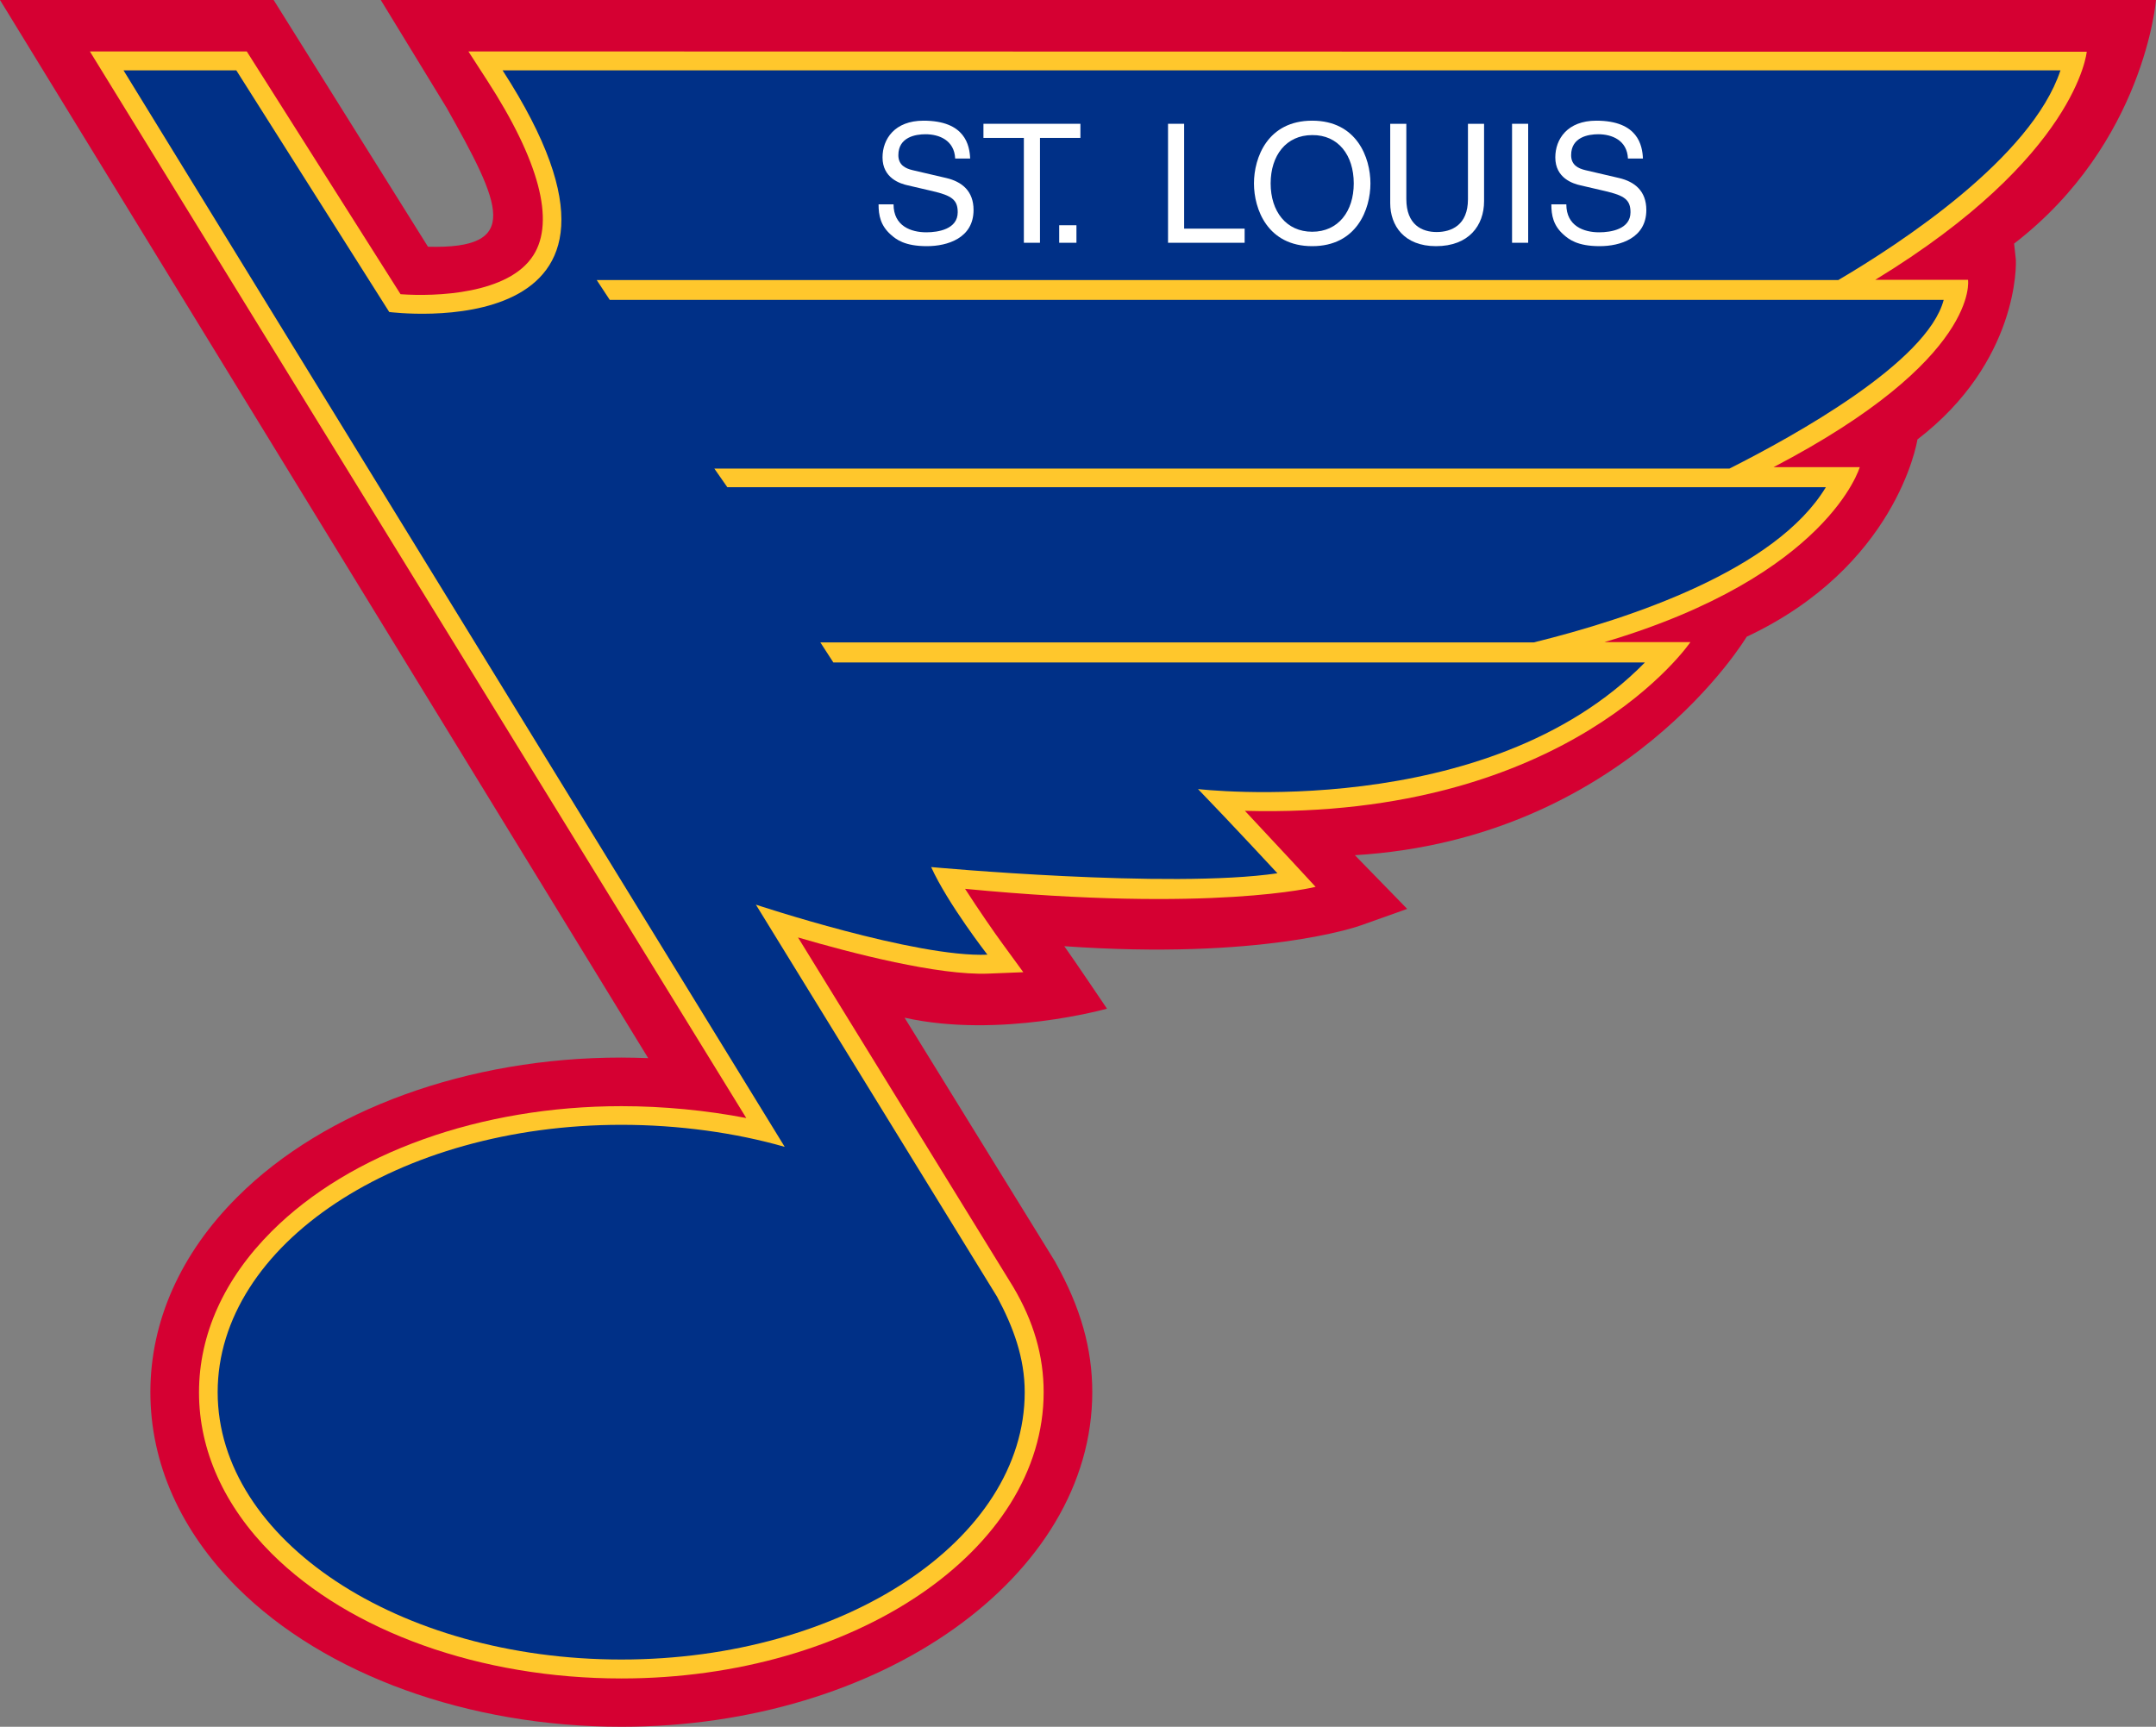 <?xml version="1.0" encoding="utf-8"?>
<!-- Generator: Adobe Illustrator 23.1.0, SVG Export Plug-In . SVG Version: 6.00 Build 0)  -->
<svg version="1.1" id="blues" class="teamLogo" xmlns="http://www.w3.org/2000/svg" xmlns:xlink="http://www.w3.org/1999/xlink"
	 x="0px" y="0px" viewBox="0 0 76.27 61.1" style="enable-background:new 0 0 76.27 61.1;" xml:space="preserve">
<rect x="0" y="0" width="76.27" height="61.1" fill="#808080" stroke="none"/>
<style type="text/css">
	.st7{fill-rule:evenodd;clip-rule:evenodd;fill:#D50032;}
	.st8{fill-rule:evenodd;clip-rule:evenodd;fill:#FFC72C;}
	.st9{fill:#003087;}
	.st10{fill:#FFFFFF;}
</style>
<g id="logo">
	<g id="notes">
		<path id="red_note" class="st7" d="M67.83,15.55c3.58-2.75,3.5-6.22,3.48-6.38c0,0-0.03-0.28-0.06-0.55
			C75.87,5.06,76.27,0,76.27,0h-62.8l2.29,3.75l0.01,0.02l0.01,0.01c1.97,3.5,2.69,5.04-0.64,4.95L9.68,0H0l22.93,37.44
			c-0.32-0.01-0.63-0.02-0.95-0.02c-5.41,0-10.49,1.84-13.58,4.93c-2.01,2-3.08,4.4-3.08,6.91c0,2.52,1.07,4.91,3.08,6.92
			c3.09,3.08,8.17,4.92,13.58,4.92c9.18,0,16.66-5.31,16.66-11.84c0-1.54-0.41-2.99-1.29-4.57l-0.01-0.02l-0.01-0.02L32,36.01
			c3.37,0.75,7.16-0.32,7.16-0.32s-1.2-1.78-1.51-2.21c6.95,0.49,10.34-0.68,10.5-0.74l1.63-0.58l-1.85-1.9
			c9.6-0.58,13.86-7.73,13.86-7.73C67.05,20.06,67.81,15.7,67.83,15.55L67.83,15.55z"/>
		<path id="yellow_note" class="st8" d="M16.57,1.82l0.66,1.02c1.84,2.84,2.41,4.98,1.64,6.19c-0.87,1.38-3.46,1.47-4.7,1.38
			L8.73,1.82H3.18L26.4,39.56c-1.4-0.27-2.93-0.42-4.42-0.42c-4.97,0-9.59,1.65-12.37,4.43c-1.68,1.68-2.57,3.64-2.57,5.7
			c0,2.05,0.89,4.02,2.57,5.7c2.78,2.77,7.4,4.42,12.37,4.42c8.24,0,14.94-4.54,14.94-10.13c0-1.28-0.35-2.5-1.08-3.73l-7.61-12.36
			c1.91,0.56,4.97,1.35,6.73,1.28l1.24-0.05l-0.73-1c-0.28-0.38-0.86-1.22-1.33-1.95c8.8,0.85,12.4-0.07,12.4-0.07l-0.85-0.92
			c-0.01-0.01-0.79-0.85-1.65-1.77C55.54,29,59.8,22.72,59.8,22.72h-3.04c7.92-2.35,9.03-6.19,9.03-6.19h-3.05
			c7.33-3.83,6.88-6.63,6.88-6.63h-3.28c7.15-4.36,7.48-8.07,7.48-8.07L16.57,1.82L16.57,1.82z"/>
		<g id="blue_note">
			<g>
				<polygon class="st9" points="68.77,10.56 68.77,10.56 68.75,10.56 				"/>
				<path class="st9" d="M17.78,2.49c6.4,9.9-4.01,8.55-4.01,8.55L8.36,2.49H4.37l23.39,38.09c-1.74-0.5-3.76-0.78-5.78-0.78
					c-7.89,0-14.28,4.23-14.28,9.46c0,5.22,6.39,9.46,14.28,9.46c7.88,0,14.27-4.24,14.27-9.46c0-1.21-0.4-2.3-0.98-3.38
					l-8.53-13.87c0,0,5.66,1.88,8.19,1.77c0,0-1.4-1.8-1.99-3.1c0,0,8.45,0.78,12.25,0.22c0,0-1.64-1.77-2.81-2.98
					c0,0,10.24,1.21,15.81-4.48H29.48l-0.46-0.71h25.24c3.41-0.84,8.56-2.56,10.33-5.49H25.73l-0.46-0.66h35.91
					c2.3-1.16,7-3.76,7.58-5.97H21.57l-0.46-0.7h43.92c2.19-1.29,6.83-4.32,7.86-7.42H17.78z"/>
			</g>
		</g>
	</g>
	<g id="st._louis">
		<path class="st10" d="M34.32,5.61c-0.02-0.46-0.17-1.34-1.65-1.34c-1.02,0-1.45,0.65-1.45,1.3c0,0.73,0.62,0.93,0.9,0.99l0.86,0.2
			c0.69,0.16,0.9,0.31,0.9,0.75c0,0.6-0.69,0.71-1.11,0.71c-0.54,0-1.16-0.22-1.16-0.99h-0.53c0,0.39,0.07,0.75,0.43,1.07
			C31.7,8.47,32,8.71,32.79,8.71c0.72,0,1.65-0.28,1.65-1.28c0-0.67-0.41-1-0.96-1.13l-1.2-0.28c-0.25-0.06-0.5-0.18-0.5-0.53
			c0-0.64,0.61-0.74,0.96-0.74c0.48,0,1.02,0.21,1.05,0.86L34.32,5.61L34.32,5.61z"/>
		<polygon class="st10" points="34.79,4.88 36.22,4.88 36.22,8.59 36.79,8.59 36.79,4.88 38.22,4.88 38.22,4.38 34.79,4.38 		"/>
		<polygon class="st10" points="38.08,7.97 37.47,7.97 37.47,8.59 38.08,8.59 		"/>
		<polygon class="st10" points="41.89,4.38 41.32,4.38 41.32,8.59 44.03,8.59 44.03,8.09 41.89,8.09 		"/>
		<path class="st10" d="M47.89,6.49c0,0.99-0.55,1.71-1.47,1.71c-0.92,0-1.47-0.72-1.47-1.71s0.55-1.71,1.47-1.71
			C47.34,4.77,47.89,5.49,47.89,6.49L47.89,6.49z M48.48,6.49c0-0.91-0.48-2.22-2.06-2.22s-2.06,1.31-2.06,2.22s0.48,2.22,2.06,2.22
			S48.48,7.4,48.48,6.49L48.48,6.49z"/>
		<path class="st10" d="M51.93,4.38v2.67c0,0.92-0.59,1.16-1.11,1.16c-0.51,0-1.07-0.25-1.07-1.17V4.38h-0.57v2.81
			c0,0.79,0.49,1.52,1.62,1.52c1.16,0,1.7-0.73,1.7-1.59V4.38H51.93L51.93,4.38z"/>
		<polygon class="st10" points="54.06,4.38 53.49,4.38 53.49,8.59 54.06,8.59 		"/>
		<path class="st10" d="M58.12,5.61c-0.02-0.46-0.17-1.34-1.65-1.34c-1.02,0-1.45,0.65-1.45,1.3c0,0.73,0.62,0.93,0.9,0.99l0.86,0.2
			c0.69,0.16,0.9,0.31,0.9,0.75c0,0.6-0.69,0.71-1.11,0.71c-0.54,0-1.16-0.22-1.16-0.99h-0.53c0,0.39,0.07,0.75,0.43,1.07
			c0.19,0.17,0.49,0.41,1.28,0.41c0.72,0,1.65-0.28,1.65-1.28c0-0.67-0.41-1-0.96-1.13l-1.2-0.28c-0.25-0.06-0.5-0.18-0.5-0.53
			c0-0.64,0.61-0.74,0.96-0.74c0.48,0,1.02,0.21,1.05,0.86L58.12,5.61L58.12,5.61z"/>
	</g>
</g>
</svg>
